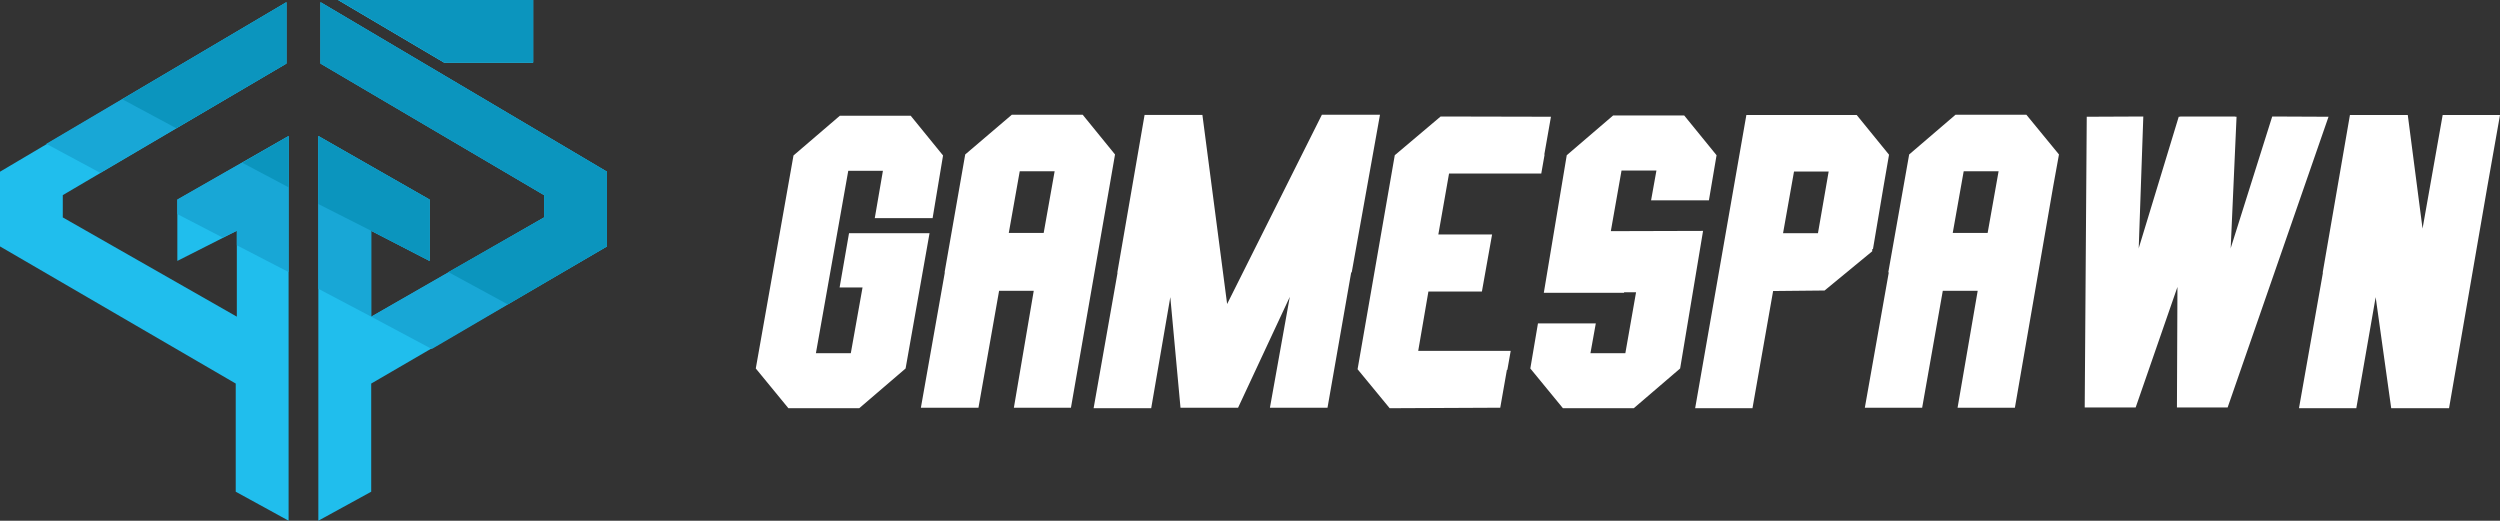 <?xml version="1.0" encoding="UTF-8" standalone="no"?>
<svg
   xmlns:dc="http://purl.org/dc/elements/1.1/"
   xmlns:cc="http://creativecommons.org/ns#"
   xmlns:rdf="http://www.w3.org/1999/02/22-rdf-syntax-ns#"
   xmlns:svg="http://www.w3.org/2000/svg"
   xmlns="http://www.w3.org/2000/svg"
   xmlns:sodipodi="http://sodipodi.sourceforge.net/DTD/sodipodi-0.dtd"
   xmlns:inkscape="http://www.inkscape.org/namespaces/inkscape"
   version="1.1"
   viewBox="0 0 671.838 139.931"
   stroke-miterlimit="10"
   id="svg55"
   sodipodi:docname="Gamespawn Logo.svg"
   width="671.838"
   height="139.931"
   style="fill:none;stroke:none;stroke-linecap:square;stroke-miterlimit:10"
   inkscape:version="0.92.4 (5da689c313, 2019-01-14)">
  <rect x="0" y="0" width="671.838" height="139.931" fill="#333333" stroke="none"/>
  <defs
     id="defs59" />
  <sodipodi:namedview
     pagecolor="#ffffff"
     bordercolor="#666666"
     borderopacity="1"
     objecttolerance="10"
     gridtolerance="10"
     guidetolerance="10"
     inkscape:pageopacity="0"
     inkscape:pageshadow="2"
     inkscape:window-width="1920"
     inkscape:window-height="1017"
     id="namedview57"
     showgrid="false"
     inkscape:snap-bbox="true"
     inkscape:snap-bbox-midpoints="true"
     inkscape:zoom="0.90509668"
     inkscape:cx="353.81741"
     inkscape:cy="26.377476"
     inkscape:window-x="-8"
     inkscape:window-y="-8"
     inkscape:window-maximized="1"
     inkscape:current-layer="svg55"
     inkscape:snap-bbox-edge-midpoints="true"
     inkscape:snap-page="true" />
  <clipPath
     id="g63b0badb4f_0_94.0">
    <path
       d="M 0,0 H 960 V 540 H 0 Z"
       id="path2"
       inkscape:connector-curvature="0"
       style="clip-rule:nonzero" />
  </clipPath>
  <path
     style="fill:#20beed;fill-rule:evenodd"
     inkscape:connector-curvature="0"
     id="path15"
     d="M 77.557,139.931 V 36.556 L 47.659,53.635 V 70.116 L 63.644,62.025 V 85.098 L 16.873,58.429 V 52.437 L 76.965,17.08 V 0.599 L 0,46.144 v 20.076 l 63.348,36.855 v 29.065 z" />
  <path
     style="fill:#20beed;fill-rule:evenodd"
     inkscape:connector-curvature="0"
     id="path17"
     d="M 85.549,139.931 V 36.556 l 29.898,17.08 V 70.116 L 99.758,62.025 V 85.098 L 146.233,58.429 V 52.437 L 86.141,17.08 V 0.599 l 76.964,45.545 v 20.076 l -63.348,36.855 v 29.065 z" />
  <path
     style="fill:#20beed;fill-rule:evenodd"
     inkscape:connector-curvature="0"
     id="path19"
     d="m 90.877,0 28.418,16.78 h 23.977 V 0 Z" />
  <path
     style="fill:#18a7d6;fill-rule:evenodd"
     inkscape:connector-curvature="0"
     id="path21"
     d="m 76.965,0.599 -64.532,38.054 14.505,7.79 50.027,-29.364 z m 0.592,35.956 -29.898,17.08 v 3.895 l 12.137,6.292 3.848,-1.798 v 3.895 l 13.913,7.192 z m 7.992,0 V 77.606 L 99.758,85.098 V 62.025 l 15.689,8.091 V 53.635 Z M 86.141,0.599 v 16.48 l 60.091,35.357 v 5.993 L 99.758,85.098 116.039,93.787 163.106,66.22 V 46.144 Z" />
  <path
     style="fill:#28d1ff;fill-rule:evenodd"
     inkscape:connector-curvature="0"
     id="path23"
     d="m 90.877,0 28.418,16.78 h 23.977 V 0 Z" />
  <path
     style="fill:#0b95be;fill-rule:evenodd"
     inkscape:connector-curvature="0"
     id="path25"
     d="m 90.877,0 28.418,16.78 h 23.977 V 0 Z M 76.965,0.599 32.858,26.668 47.363,34.458 76.965,17.08 Z m 0.592,35.956 -12.433,7.192 12.433,6.592 z m 7.992,0 v 18.279 l 14.209,7.191 15.689,8.091 V 53.635 Z M 86.141,0.599 v 16.48 l 60.091,35.357 v 5.993 l -25.754,14.683 15.985,8.689 26.641,-15.581 V 46.144 L 86.141,0.599 Z" />
  <g
     id="g876"
     transform="translate(-119.689,-92.93)">
    <path
       d="m 345.389,124.033 -12.462,10.681 -10.132,57.239 8.764,10.681 h 19.034 l 12.46,-10.681 6.437,-36.357 h -21.637 l -2.533,14.584 h 6.162 l -3.15,17.664 h -9.38 l 8.696,-49.022 h 9.312 l -2.191,12.735 h 15.543 l 2.806,-16.843 -8.694,-10.681 z"
       id="path31"
       inkscape:connector-curvature="0"
       style="fill:#ffffff;fill-rule:evenodd" />
    <path
       d="m 403.107,138.959 -2.943,16.569 h -9.38 l 2.943,-16.569 z m -11.502,-15.2 -12.53,10.681 -5.546,31.7 h 0.068 l -6.435,36.357 h 15.473 l 5.546,-31.427 h 9.312 l -5.341,31.427 h 15.338 l 10.339,-59.361 1.505,-8.696 -8.694,-10.681 z"
       id="path33"
       inkscape:connector-curvature="0"
       style="fill:#ffffff;fill-rule:evenodd" />
    <path
       d="m 474.93,123.758 -25.47,50.871 -6.642,-50.804 h -15.543 l -7.326,42.382 h 0.069 l -6.437,36.424 h 15.475 l 5.135,-29.852 2.738,29.715 H 452.405 l 13.898,-29.783 -5.339,29.783 h 15.473 l 6.367,-36.357 h 0.137 l 7.6,-42.38 z"
       id="path35"
       inkscape:connector-curvature="0"
       style="fill:#ffffff;fill-rule:evenodd" />
    <path
       d="m 506.836,124.238 -12.323,10.406 -9.996,57.513 8.626,10.476 29.715,-0.137 1.78,-10.134 0.137,-0.068 0.891,-5.067 h -24.855 l 2.74,-15.952 h 14.377 l 2.738,-15.338 h -14.447 l 2.877,-16.364 h 24.785 l 0.889,-5.065 -0.068,-0.069 1.78,-10.134 z"
       id="path37"
       inkscape:connector-curvature="0"
       style="fill:#ffffff;fill-rule:evenodd" />
    <path
       d="m 553.189,123.963 -12.46,10.681 -6.162,36.973 h 21.568 v -0.137 h 3.218 l -2.875,16.364 h -9.38 l 1.438,-8.01 h -15.543 l -2.054,12.118 8.764,10.681 h 19.034 l 12.462,-10.681 6.161,-36.973 -24.785,0.069 v 0 l 2.875,-16.296 h 9.38 l -1.438,8.012 h 15.542 l 2.054,-12.12 -8.696,-10.681 z"
       id="path39"
       inkscape:connector-curvature="0"
       style="fill:#ffffff;fill-rule:evenodd" />
    <path
       d="m 611.114,139.026 -2.875,16.569 h -9.38 l 2.943,-16.569 z m -22.115,-15.2 -13.763,78.807 h 15.405 l 5.546,-31.495 13.83,-0.137 12.804,-10.543 v -0.549 l 0.205,-0.068 2.808,-16.638 1.505,-8.694 -8.696,-10.682 z"
       id="path41"
       inkscape:connector-curvature="0"
       style="fill:#ffffff;fill-rule:evenodd" />
    <path
       d="m 656.781,138.959 -2.943,16.569 h -9.38 l 2.943,-16.569 z m -11.571,-15.2 -12.46,10.681 -5.614,31.7 h 0.137 l -6.437,36.357 h 15.405 l 5.546,-31.427 h 9.38 l -5.409,31.427 h 15.405 l 10.271,-59.361 1.575,-8.696 -8.765,-10.681 z"
       id="path43"
       inkscape:connector-curvature="0"
       style="fill:#ffffff;fill-rule:evenodd" />
    <path
       d="m 705.6,124.238 -0.069,0.068 h -0.342 l -10.75,35.33 0.069,0.068 h -0.069 v -0.068 l 1.233,-35.398 v 0 l -15.2,0.068 -0.547,78.122 h 13.693 l 11.229,-32.386 -0.137,32.386 h 13.625 l 27.114,-78.122 -15.133,-0.068 -11.16,35.398 0.068,0.068 h -0.068 v -0.068 l 1.575,-35.33 h -0.342 v -0.068 z"
       id="path45"
       inkscape:connector-curvature="0"
       style="fill:#ffffff;fill-rule:evenodd" />
    <path
       d="m 751.2,123.826 -7.326,42.382 h 0.068 l -6.435,36.424 h 15.405 l 5.202,-29.852 4.178,29.852 h 15.541 l 10.271,-59.43 3.424,-19.376 h -15.405 l -5.409,30.536 -3.971,-30.536 z"
       id="path47"
       inkscape:connector-curvature="0"
       style="fill:#ffffff;fill-rule:evenodd" />
  </g>
</svg>
